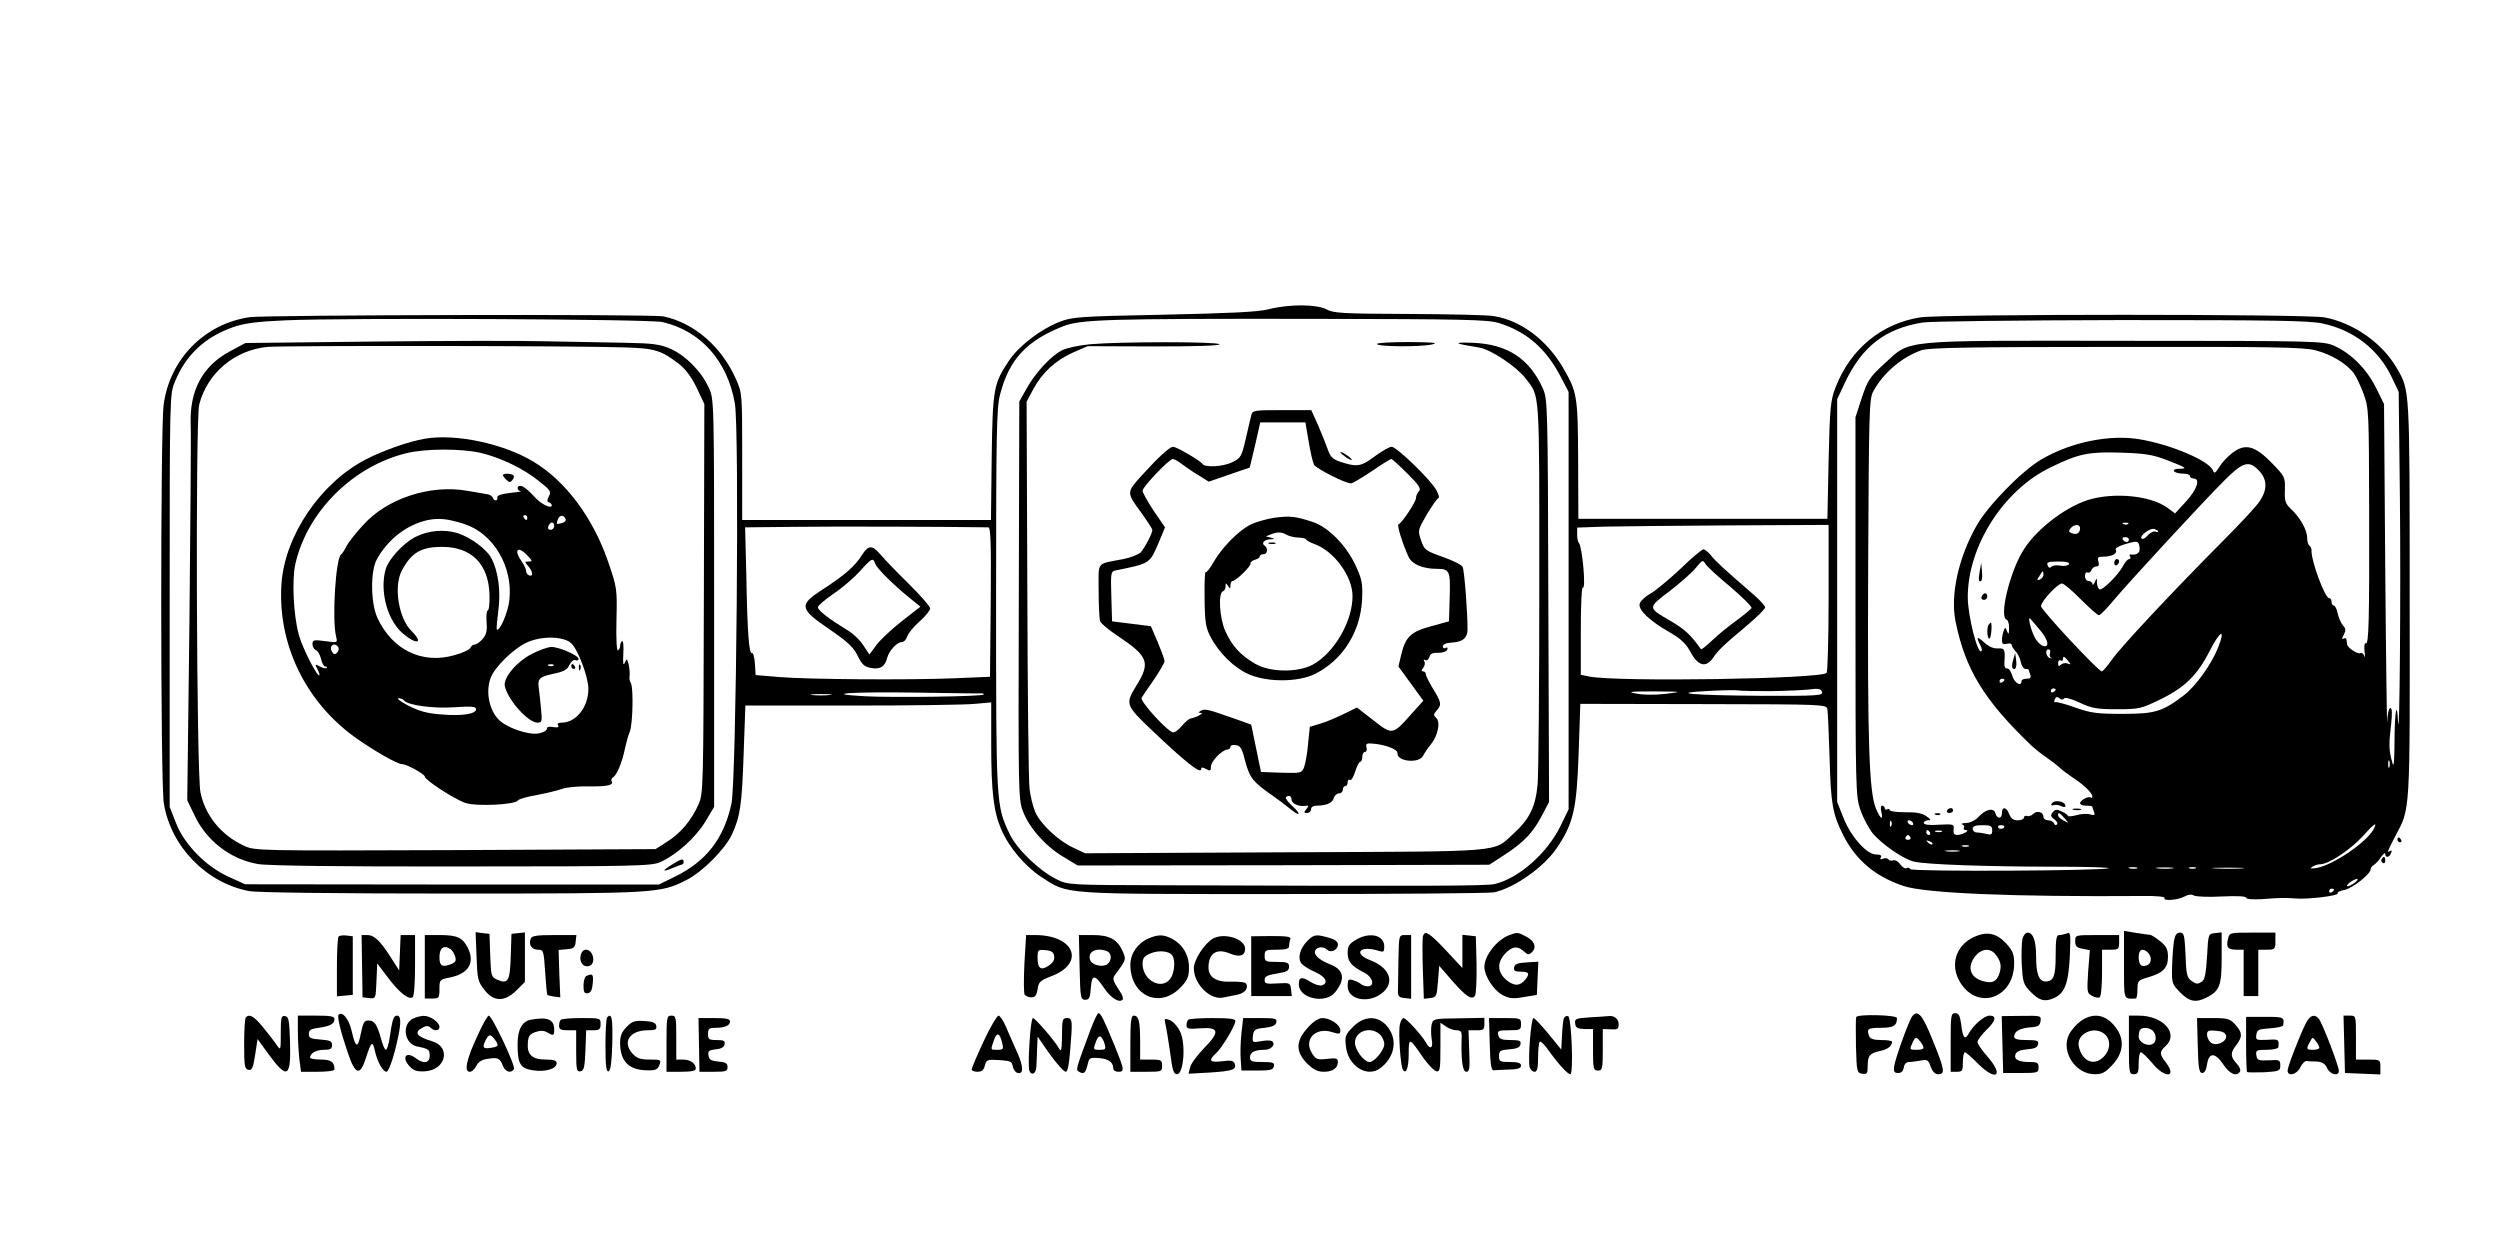 <?xml version="1.0" standalone="no"?>
<!DOCTYPE svg PUBLIC "-//W3C//DTD SVG 20010904//EN"
 "http://www.w3.org/TR/2001/REC-SVG-20010904/DTD/svg10.dtd">
<svg version="1.0" xmlns="http://www.w3.org/2000/svg"
 width="1024pt" height="510pt" viewBox="0 0 1024 510"
 preserveAspectRatio="xMidYMid meet">

<g transform="translate(0,510) scale(0.1,-0.1)"
fill="#000000" stroke="none">
<path d="M5195 3833 c-44 -11 -157 -16 -430 -22 -350 -7 -373 -9 -427 -30 -76
-30 -165 -98 -205 -158 -63 -94 -67 -113 -71 -395 l-3 -258 -510 0 -509 0 0
260 c0 255 0 260 -25 316 -59 134 -171 231 -297 258 -45 10 -1627 6 -1695 -3
-186 -27 -329 -173 -353 -361 -13 -105 -13 -1547 1 -1630 28 -177 174 -327
350 -360 31 -6 364 -10 828 -10 842 0 855 1 962 55 67 34 158 126 187 187 34
74 41 121 48 332 l7 196 436 0 c240 0 466 3 504 7 l67 6 0 -174 c0 -192 10
-274 41 -346 31 -73 98 -152 164 -195 112 -73 72 -70 994 -70 455 0 842 3 861
7 83 18 205 104 257 182 68 101 81 159 89 385 l7 205 504 -1 c495 -1 504 -1
508 -21 2 -11 6 -101 9 -200 5 -186 12 -229 56 -316 52 -103 131 -169 247
-208 88 -30 453 -45 981 -41 54 1 91 -3 88 -8 -8 -14 55 -9 82 6 14 8 28 10
38 4 9 -5 60 -7 115 -4 61 3 99 1 99 -5 0 -6 26 -8 63 -6 79 6 94 6 137 3 51
-5 181 11 175 21 -3 4 10 11 29 14 32 7 106 65 106 84 0 6 6 14 13 18 7 4 21
19 30 33 9 13 17 19 17 12 0 -17 17 -15 24 4 4 9 2 13 -5 8 -13 -8 -12 -5 22
61 62 116 60 84 59 971 0 876 1 854 -54 948 -59 102 -177 184 -295 206 -76 14
-1567 14 -1656 0 -158 -25 -285 -129 -346 -285 -21 -55 -24 -79 -29 -300 l-5
-240 -510 0 -510 0 -1 240 c-1 264 -4 279 -62 379 -67 114 -172 193 -282 211
-25 5 -182 8 -350 9 -270 1 -309 3 -337 19 -40 21 -152 22 -238 0z m-2482 -52
c157 -36 267 -159 297 -334 19 -104 6 -1547 -14 -1639 -31 -143 -103 -236
-232 -299 l-65 -32 -848 0 -847 1 -68 31 c-93 42 -182 133 -216 222 l-25 64 0
845 c0 845 0 845 22 898 45 109 123 182 238 222 45 16 98 23 215 28 249 11
1487 5 1543 -7z m3426 -4 c113 -35 193 -104 253 -219 l33 -63 0 -855 0 -855
-34 -70 c-55 -111 -171 -213 -269 -236 -34 -8 -277 -9 -1352 -5 -394 1 -395 1
-443 25 -71 35 -162 123 -192 186 -55 117 -55 115 -55 959 0 677 2 786 16 839
37 144 108 221 257 280 73 29 180 32 1017 31 632 -1 721 -3 769 -17z m3374 -2
c128 -27 231 -107 285 -223 l27 -57 5 -435 c4 -374 -1 -1041 -8 -911 -4 88
-14 30 -14 -86 -1 -94 -3 -111 -10 -83 -13 46 -14 71 -4 153 5 46 4 67 -3 67
-6 0 -12 -24 -13 -57 -1 -32 -5 248 -8 622 l-5 680 -33 67 c-38 76 -101 140
-170 171 -46 20 -58 21 -857 21 -938 1 -876 7 -988 -95 -58 -53 -67 -66 -91
-138 l-26 -80 0 -776 c0 -750 1 -777 20 -832 11 -32 33 -73 48 -93 37 -46 126
-108 171 -119 46 -12 304 -21 585 -21 121 0 217 -3 213 -6 -11 -11 -805 -15
-812 -4 -4 6 -11 8 -16 4 -6 -3 -17 4 -26 16 -8 12 -21 19 -29 16 -7 -3 -16
-1 -19 4 -3 5 -13 6 -22 3 -11 -4 -14 -3 -9 5 5 8 -2 12 -20 12 -38 0 -103 73
-134 152 l-25 63 0 825 0 825 32 68 c70 148 164 221 318 246 28 5 392 9 810
10 625 0 772 -2 828 -14z m-28 -110 c64 -17 127 -54 157 -95 10 -14 28 -52 40
-85 21 -58 21 -75 22 -470 1 -453 -1 -558 -14 -550 -5 3 -7 -12 -5 -32 3 -21
2 -30 -1 -20 -3 9 -10 15 -15 12 -10 -7 -53 21 -55 35 -1 6 -2 15 -3 21 0 5
-6 7 -12 3 -7 -4 -7 1 1 16 9 17 9 25 -3 38 -8 9 -18 32 -22 50 -3 17 -11 32
-16 32 -5 0 -9 7 -9 15 0 8 -4 15 -10 15 -17 0 -72 149 -72 192 1 10 -3 20 -9
23 -5 4 -9 18 -9 33 0 31 -29 83 -67 118 -22 21 -26 32 -24 78 1 52 0 54 -53
109 -70 72 -110 82 -162 42 -20 -15 -44 -41 -54 -58 -16 -26 -20 -28 -26 -14
-15 40 -174 107 -302 128 -123 20 -280 -12 -401 -83 -80 -47 -221 -191 -266
-273 -74 -131 -107 -284 -85 -391 40 -197 118 -324 313 -510 12 -11 38 -32 57
-45 19 -13 44 -32 55 -42 11 -11 36 -29 55 -42 46 -30 80 -63 80 -77 0 -6 -3
-8 -6 -5 -9 8 -44 -11 -44 -23 0 -6 11 -10 25 -10 14 0 25 -2 25 -4 0 -2 3
-12 7 -21 5 -14 2 -16 -15 -11 -12 4 -37 3 -57 -3 -19 -5 -35 -6 -35 -3 0 4
-11 12 -25 18 -20 10 -27 9 -37 -3 -10 -12 -9 -18 7 -29 10 -8 15 -17 10 -21
-4 -5 -10 -2 -12 5 -3 6 -13 12 -24 12 -10 0 -19 6 -19 14 0 20 -27 28 -42 12
-7 -7 -19 -11 -26 -8 -6 2 -12 -1 -12 -7 0 -6 -11 -11 -25 -11 -18 0 -28 7
-35 25 -11 30 -30 33 -30 5 0 -25 -20 -26 -27 -1 -6 24 -40 17 -69 -15 -13
-14 -33 -24 -50 -25 -16 0 -23 -3 -16 -6 6 -2 10 -9 6 -14 -3 -5 1 -9 8 -9 21
0 -14 -20 -35 -20 -13 0 -17 6 -15 23 3 21 0 22 -59 19 -41 -3 -63 0 -63 7 0
6 8 11 17 11 14 0 12 4 -7 17 -16 12 -43 17 -87 16 -35 0 -63 4 -63 9 0 5 -4
6 -10 3 -5 -3 -10 -1 -10 4 0 6 -5 11 -10 11 -6 0 -8 -11 -4 -25 9 -38 -4 -30
-22 13 -28 67 -35 266 -32 977 3 647 4 702 21 732 40 74 115 139 196 168 29
11 190 14 796 14 651 1 769 -1 820 -14z m-611 -449 c81 -31 89 -36 52 -36 -16
0 -25 -4 -21 -10 3 -5 19 -10 36 -10 16 0 29 -4 29 -10 0 -5 7 -10 15 -10 29
0 14 -45 -31 -94 l-45 -49 -31 23 c-68 50 -219 65 -326 32 -99 -32 -221 -128
-270 -215 -54 -94 -93 -265 -63 -275 6 -2 11 -18 10 -35 0 -25 -2 -28 -8 -13
-7 18 -8 18 -14 2 -4 -10 -7 -27 -7 -38 0 -15 5 -19 20 -15 11 3 20 1 20 -5 0
-5 7 -16 15 -25 9 -8 19 -28 22 -44 3 -16 12 -29 19 -29 8 0 14 -2 14 -4 0 -2
3 -11 6 -20 4 -12 0 -16 -15 -16 -12 0 -21 -4 -21 -10 0 -25 -30 -7 -38 23 -5
17 -15 31 -21 29 -8 -1 -12 8 -11 25 4 53 1 59 -27 57 -18 -1 -38 8 -55 24
-30 27 -35 24 -17 -10 6 -11 8 -22 5 -25 -15 -16 -55 141 -56 219 -1 210 146
441 340 534 115 56 155 64 285 60 99 -3 132 -8 189 -30z m379 -44 c34 -36 35
-77 2 -126 -13 -20 -84 -96 -157 -169 -192 -193 -412 -427 -449 -481 -18 -25
-36 -46 -40 -46 -14 0 -249 252 -249 267 0 20 68 93 86 93 7 0 42 -29 77 -65
36 -36 69 -65 74 -65 6 0 33 28 62 63 64 76 349 385 447 484 81 82 105 89 147
45z m-536 -218 c-3 -3 -12 -4 -19 -1 -8 3 -5 6 6 6 11 1 17 -2 13 -5z m-4669
-14 c10 0 12 -65 10 -306 l-3 -306 -140 -6 c-190 -8 -609 -5 -725 5 l-95 8 -3
48 c-2 26 -7 45 -12 42 -12 -7 -19 86 -23 317 l-5 198 197 2 c147 2 610 1 799
-2z m3442 -287 c0 -164 -4 -303 -8 -309 -17 -25 -859 -38 -973 -15 l-34 7 0
181 c0 100 3 179 8 176 14 -9 -2 169 -16 183 -4 4 -7 20 -7 35 l0 28 113 4
c61 1 293 4 515 5 l402 2 0 -297z m1030 283 c0 -19 -14 -28 -34 -20 -13 5 -14
9 -5 20 15 18 39 18 39 0z m320 -13 c0 -3 -6 -3 -12 0 -7 2 -21 -5 -31 -16 -9
-11 -20 -17 -25 -13 -11 11 37 46 53 39 8 -3 15 -7 15 -10z m-120 -33 c0 -5
-4 -10 -9 -10 -6 0 -13 5 -16 10 -3 6 1 10 9 10 9 0 16 -4 16 -10z m43 -47
c-5 -12 -18 -17 -36 -14 -5 1 -6 -3 -2 -9 3 -5 2 -10 -4 -10 -6 0 -17 -13 -25
-28 -20 -38 -86 -103 -97 -96 -5 3 -9 15 -10 27 0 21 -1 21 -9 2 -5 -11 -9
-14 -9 -7 -1 6 -8 12 -16 12 -8 0 -15 9 -15 21 0 11 5 17 10 14 6 -3 13 1 16
9 3 9 13 16 21 16 10 0 12 6 8 20 -5 17 -2 20 22 20 34 0 58 14 49 28 -4 6 13
16 41 24 42 12 49 12 54 -1 3 -9 4 -22 2 -28z m-289 -54 c-3 -6 -19 -9 -34 -6
-15 3 -32 1 -37 -4 -7 -7 -12 -5 -16 5 -5 13 2 16 44 16 34 0 48 -4 43 -11z
m-104 -43 c0 -8 -7 -16 -15 -20 -12 -4 -13 -2 -2 14 14 24 17 25 17 6z m-19
-221 c15 -16 30 -40 33 -51 10 -32 -24 -26 -45 7 -18 27 -37 101 -22 84 4 -5
20 -23 34 -40z m734 -78 c-25 -65 -92 -159 -140 -195 -88 -67 -118 -76 -250
-76 -104 0 -130 3 -195 26 -41 15 -78 24 -82 22 -4 -3 -5 2 -2 11 5 11 10 13
19 5 9 -7 15 -7 19 -1 4 6 30 -1 64 -17 49 -23 70 -27 152 -27 89 0 100 2 172
37 105 50 158 101 210 204 43 84 65 91 33 11z m-688 -21 c-3 -8 -2 -17 4 -20
5 -2 4 -3 -3 -2 -17 3 -23 36 -8 36 7 0 10 -6 7 -14z m74 -33 c12 -15 12 -16
-2 -11 -9 4 -22 1 -28 -5 -8 -8 -11 -6 -11 7 0 9 5 14 10 11 6 -3 10 -1 10 4
0 15 5 14 21 -6z m-261 -77 c0 -3 -4 -8 -10 -11 -5 -3 -10 -1 -10 4 0 6 5 11
10 11 6 0 10 -2 10 -4z m-960 -47 c63 1 136 4 161 7 37 5 47 3 52 -10 6 -15
-16 -17 -251 -16 -281 2 -385 11 -212 20 58 3 112 4 120 2 8 -2 67 -3 130 -3z
m1170 7 c0 -3 -4 -8 -10 -11 -5 -3 -10 -1 -10 4 0 6 5 11 10 11 6 0 10 -2 10
-4z m-4401 -16 c8 0 12 -2 10 -5 -8 -8 -369 -13 -484 -7 -184 10 -63 19 210
15 138 -2 256 -4 264 -3z m2804 -2 c-43 -5 -91 -5 -120 1 -40 7 -29 9 72 9
118 -1 119 -1 48 -10z m-3426 -5 c-20 -2 -52 -2 -70 0 -17 2 0 4 38 4 39 0 53
-2 32 -4z m6390 -295 c-3 -7 -5 -2 -5 12 0 14 2 19 5 13 2 -7 2 -19 0 -25z
m-1331 -209 c19 -22 19 -22 -3 -10 -13 6 -23 16 -23 21 0 15 5 12 26 -11z
m-709 -31 c-3 -8 -6 -5 -6 6 -1 11 2 17 5 13 3 -3 4 -12 1 -19z m88 12 c3 -5
2 -10 -4 -10 -5 0 -13 5 -16 10 -3 6 -2 10 4 10 5 0 13 -4 16 -10z m1887 -27
c-29 -53 -163 -145 -232 -158 -26 -4 -31 -3 -20 4 8 6 23 11 34 11 34 0 124
60 173 114 48 54 63 63 45 29z m-1562 -4 c0 -17 -4 -20 -22 -15 -13 3 -31 6
-40 6 -10 0 -18 7 -18 15 0 11 11 15 40 15 34 0 40 -3 40 -21z m50 17 c0 -11
-19 -15 -25 -6 -3 5 1 10 9 10 9 0 16 -2 16 -4z m-305 -26 c3 -5 1 -10 -4 -10
-6 0 -11 5 -11 10 0 6 2 10 4 10 3 0 8 -4 11 -10z m48 3 c-7 -2 -19 -2 -25 0
-7 3 -2 5 12 5 14 0 19 -2 13 -5z m-128 -23 c3 -5 -1 -10 -10 -10 -9 0 -13 5
-10 10 3 6 8 10 10 10 2 0 7 -4 10 -10z m90 -28 c-3 -3 -11 0 -18 7 -9 10 -8
11 6 5 10 -3 15 -9 12 -12z m148 -9 c-7 -2 -19 -2 -25 0 -7 3 -2 5 12 5 14 0
19 -2 13 -5z m-40 -20 c-13 -2 -35 -2 -50 0 -16 2 -5 4 22 4 28 0 40 -2 28 -4z
m730 -70 c-7 -2 -21 -2 -30 0 -10 3 -4 5 12 5 17 0 24 -2 18 -5z m145 0 c-15
-2 -42 -2 -60 0 -18 2 -6 4 27 4 33 0 48 -2 33 -4z m95 0 c-7 -2 -19 -2 -25 0
-7 3 -2 5 12 5 14 0 19 -2 13 -5z m190 0 c-29 -2 -78 -2 -110 0 -32 2 -8 3 52
3 61 0 87 -1 58 -3z m463 -58 c-11 -8 -25 -15 -30 -15 -6 0 -2 7 8 15 11 8 25
15 30 15 6 0 2 -7 -8 -15z m-86 -29 c0 -3 -4 -8 -10 -11 -5 -3 -10 -1 -10 4 0
6 5 11 10 11 6 0 10 -2 10 -4z"/>
<path d="M1530 3701 l-525 -6 -65 -35 c-111 -60 -164 -160 -159 -299 2 -36 -1
-397 -5 -802 l-9 -737 26 -54 c49 -109 148 -187 263 -207 38 -7 332 -11 834
-10 722 0 778 2 815 18 66 30 143 99 183 164 l37 62 0 835 c0 835 0 835 -22
882 -30 67 -95 132 -156 159 -44 19 -72 23 -187 25 -74 1 -218 4 -320 6 -102
3 -421 2 -710 -1z m1030 -24 c124 -4 149 -12 224 -70 25 -20 50 -54 70 -96
l31 -66 -2 -797 c-2 -779 -2 -798 -22 -843 -29 -65 -73 -118 -129 -153 l-47
-30 -820 -4 c-816 -3 -820 -3 -866 18 -93 43 -159 124 -178 219 -16 78 -21
1527 -5 1588 33 129 145 223 279 236 62 6 1261 5 1465 -2z"/>
<path d="M1740 3303 c-66 -11 -172 -49 -242 -85 -185 -96 -331 -311 -345 -508
-17 -245 96 -482 301 -630 74 -53 173 -110 193 -110 19 0 93 -41 93 -51 0 -14
125 -95 167 -108 46 -15 203 -7 214 10 3 6 39 16 80 23 41 8 87 19 102 25 16
6 64 11 107 10 78 -1 105 5 95 21 -3 5 0 12 7 17 15 9 37 62 48 118 5 22 13
53 20 69 12 33 15 179 4 198 -5 7 -7 21 -5 32 1 10 -1 30 -4 45 -7 24 -8 25
-16 6 -6 -14 -8 -2 -6 37 2 31 0 55 -5 52 -4 -3 -8 -11 -8 -19 0 -8 -4 -16 -9
-19 -5 -4 -8 48 -6 125 3 128 2 132 -34 238 -62 180 -174 331 -306 410 -122
74 -320 116 -445 94z m229 -58 c83 -20 175 -64 239 -116 46 -36 51 -43 40 -62
-8 -16 -8 -22 1 -25 6 -2 11 -7 11 -12 0 -15 -38 2 -64 28 -34 37 -53 52 -66
52 -14 0 -13 -20 3 -22 6 -1 -13 -4 -43 -7 -36 -4 -54 -10 -53 -18 4 -16 -14
-17 -19 -1 -2 6 -13 13 -24 14 -10 2 -47 8 -82 14 -151 26 -327 -32 -424 -140
-30 -32 -61 -72 -69 -87 -7 -15 -17 -31 -22 -34 -22 -16 -38 -268 -20 -338 6
-24 5 -24 -46 -17 -46 6 -51 5 -51 -13 0 -10 6 -21 14 -24 8 -3 17 -19 21 -36
4 -17 11 -31 17 -31 6 0 9 -3 6 -6 -4 -3 -16 0 -28 6 -20 11 -21 10 -10 -10 6
-12 10 -23 8 -26 -8 -8 -70 113 -84 166 -22 79 -29 226 -14 291 49 214 236
400 456 453 78 19 224 19 303 1z m191 -265 c0 -5 -2 -10 -4 -10 -3 0 -8 5 -11
10 -3 6 -1 10 4 10 6 0 11 -4 11 -10z m157 -7 c2 -6 -5 -13 -17 -16 -22 -6
-23 -5 -14 18 7 17 25 16 31 -2z m-416 -19 c121 -39 202 -177 185 -315 -6 -49
-40 -128 -51 -117 -2 2 1 36 6 76 11 77 0 161 -27 213 -19 39 -87 89 -142 106
-55 16 -119 10 -172 -17 -49 -26 -108 -90 -120 -131 -25 -85 4 -200 62 -256
59 -55 99 -53 44 2 -53 52 -74 181 -41 246 39 75 79 99 166 99 121 0 191 -71
194 -197 1 -35 -2 -63 -7 -63 -4 0 -7 -21 -5 -47 3 -37 -1 -53 -16 -70 -11
-13 -26 -23 -33 -23 -6 0 -14 -6 -17 -13 -3 -8 -33 -22 -67 -31 -132 -37 -253
22 -314 153 -28 61 -29 190 -3 239 46 84 125 144 210 162 47 9 81 5 148 -16z
m369 -9 c0 -8 -7 -15 -15 -15 -9 0 -12 6 -9 15 4 8 10 15 15 15 5 0 9 -7 9
-15z m-110 -120 c21 -22 22 -25 5 -25 -17 0 -17 -1 -2 -18 20 -22 22 -45 5
-39 -7 2 -13 10 -13 18 0 8 -8 25 -18 39 -34 48 -17 67 23 25z m179 -359 c28
-25 71 -139 71 -187 0 -75 -50 -139 -110 -139 -13 0 -19 -4 -14 -11 5 -8 -1
-10 -20 -7 -17 3 -26 1 -26 -7 0 -7 -15 -16 -34 -19 -41 -8 -133 24 -164 57
-40 42 -53 116 -32 171 16 43 92 118 145 143 60 29 151 28 184 -1z m-953 -17
c3 -6 1 -16 -5 -22 -9 -9 -14 -8 -21 3 -9 15 -4 30 10 30 5 0 12 -5 16 -11z
m268 -217 c12 -20 118 -35 206 -29 73 5 90 3 90 -8 0 -20 -60 -29 -147 -21
-54 4 -89 14 -131 36 -31 16 -49 30 -40 30 9 0 19 -4 22 -8z"/>
<path d="M2060 3154 c0 -3 6 -12 14 -19 12 -12 16 -12 25 -1 6 7 8 16 4 19 -8
8 -43 9 -43 1z"/>
<path d="M2179 2422 c-64 -33 -120 -100 -111 -134 15 -59 96 -148 134 -148 18
0 19 5 14 58 -3 31 -7 68 -9 82 -6 40 2 48 59 60 43 9 58 17 66 36 7 14 17 23
25 20 7 -3 13 -1 13 5 0 14 -79 49 -111 49 -15 0 -51 -13 -80 -28z m88 -48
c-3 -3 -12 -4 -19 -1 -8 3 -5 6 6 6 11 1 17 -2 13 -5z"/>
<path d="M2340 2370 c0 -5 5 -10 11 -10 5 0 7 5 4 10 -3 6 -8 10 -11 10 -2 0
-4 -4 -4 -10z"/>
<path d="M2371 2364 c0 -11 3 -14 6 -6 3 7 2 16 -1 19 -3 4 -6 -2 -5 -13z"/>
<path d="M2753 1559 c-43 -27 -42 -33 3 -14 20 8 38 15 40 15 2 0 4 5 4 10 0
15 -11 12 -47 -11z"/>
<path d="M4465 3690 c-44 -4 -96 -15 -115 -25 -46 -23 -110 -93 -146 -158
l-29 -52 -2 -813 c-2 -784 -2 -815 17 -865 25 -67 92 -143 166 -187 l58 -35
843 1 843 2 63 41 c79 51 117 92 153 161 l29 55 -3 824 c-2 799 -3 825 -22
869 -55 123 -145 182 -287 188 -87 3 -79 -3 28 -20 46 -8 151 -78 187 -125 60
-78 57 -31 57 -841 0 -410 -3 -780 -7 -823 -8 -90 -33 -142 -97 -200 -89 -80
-17 -74 -936 -78 l-820 -4 -47 22 c-62 28 -137 98 -158 148 -9 22 -20 65 -23
95 -4 30 -8 399 -9 820 l-3 765 27 50 c36 68 91 119 163 151 l60 26 273 -1
c172 0 270 3 267 9 -7 11 -405 11 -530 0z"/>
<path d="M5640 3691 c0 -11 173 -13 225 -2 30 7 7 9 -92 10 -73 0 -133 -3
-133 -8z"/>
<path d="M5125 3398 c-3 -13 -14 -57 -23 -98 -16 -69 -20 -76 -52 -92 -38 -20
-115 -24 -125 -8 -8 13 -106 70 -120 70 -14 0 -62 -44 -128 -117 -64 -71 -64
-70 0 -156 23 -33 43 -63 43 -68 0 -14 -30 -71 -47 -91 -9 -9 -41 -22 -72 -28
-113 -22 -101 -6 -101 -129 0 -60 3 -117 6 -126 4 -9 34 -34 68 -57 131 -87
140 -111 79 -209 -44 -73 -43 -77 66 -181 138 -131 201 -181 201 -158 0 8 6 8
20 0 17 -9 20 -8 20 10 0 22 46 69 68 70 6 0 12 5 12 11 0 6 10 9 22 7 19 -2
26 -15 39 -68 18 -67 32 -84 113 -140 20 -14 51 -37 69 -52 42 -35 50 -26 10
11 -18 16 -29 32 -26 35 11 11 23 6 23 -8 0 -17 27 -30 55 -27 16 3 17 1 6
-13 -11 -14 -11 -16 3 -16 9 0 16 7 16 15 0 9 9 15 23 15 40 0 65 11 70 31 3
10 12 19 21 19 9 0 16 7 16 15 0 8 5 15 10 15 6 0 10 7 10 16 0 8 4 13 10 9 5
-3 14 13 21 35 7 22 16 40 21 40 4 0 8 9 8 20 0 11 5 20 11 20 6 0 9 8 6 19
-4 16 1 18 37 14 48 -6 92 -24 90 -38 -4 -34 88 -44 105 -11 6 12 20 33 32 47
29 36 40 91 22 108 -12 11 -12 15 1 30 22 24 20 34 -14 89 -16 27 -30 54 -30
61 0 6 -5 11 -11 11 -8 0 -8 4 1 15 6 8 8 20 4 26 -4 7 -3 9 4 5 6 -3 13 2 17
13 4 14 14 18 37 17 18 0 33 5 36 13 3 8 0 11 -7 7 -6 -4 -11 -1 -11 6 0 9 14
15 38 16 44 3 62 18 63 52 1 64 -13 245 -20 258 -5 9 -42 27 -82 41 -70 25
-75 28 -88 67 -14 41 -14 42 24 108 22 36 43 66 47 66 5 0 1 14 -8 31 -21 41
-163 179 -184 179 -9 0 -40 -18 -70 -40 -56 -42 -72 -44 -142 -21 -29 10 -39
20 -49 49 -7 20 -25 65 -40 100 l-28 62 -120 0 c-117 0 -121 -1 -126 -22z
m235 -105 c7 -43 17 -86 22 -96 8 -16 128 -77 152 -77 6 0 44 23 85 50 40 28
76 50 80 50 3 0 33 -27 66 -60 47 -47 57 -62 47 -72 -7 -7 -12 -19 -12 -28 0
-15 -57 -102 -72 -108 -7 -3 18 -83 42 -134 14 -29 58 -48 115 -48 53 0 56 -8
53 -116 l-3 -99 -73 -20 c-84 -23 -105 -43 -123 -118 l-11 -47 51 -70 51 -70
-52 -58 c-74 -83 -75 -83 -153 -22 l-67 52 -57 -28 c-31 -15 -74 -33 -96 -39
l-40 -12 -7 -69 c-3 -38 -11 -81 -16 -95 -10 -26 -12 -26 -94 -24 l-83 3 -20
97 -20 97 -70 25 c-108 38 -121 41 -136 32 -12 -7 -11 -9 1 -9 13 -1 -21 -19
-44 -23 -6 -1 -21 -14 -34 -29 -13 -16 -29 -28 -36 -28 -21 0 -138 128 -130
142 4 7 27 41 51 75 23 34 43 68 43 75 0 7 -13 42 -28 78 l-28 65 -79 10 -80
10 -3 102 c-3 100 -2 103 20 107 142 29 137 26 178 123 l22 53 -46 67 c-25 38
-46 75 -46 83 0 16 109 130 124 130 5 0 23 -10 40 -23 17 -13 48 -34 69 -46
l38 -24 84 29 84 29 22 92 21 93 92 0 93 0 13 -77z"/>
<path d="M5218 2979 c-31 -5 -74 -17 -96 -28 -50 -25 -117 -94 -151 -153 -15
-27 -30 -45 -33 -42 -3 3 -5 -46 -4 -108 1 -97 5 -119 24 -156 35 -67 97 -127
155 -153 76 -34 202 -34 272 0 114 56 187 172 194 303 3 70 0 84 -27 143 -40
84 -112 157 -178 178 -68 22 -90 25 -156 16z m53 -70 c11 -6 33 -11 50 -11 16
-1 29 -4 29 -8 0 -3 15 -11 33 -18 81 -29 157 -132 157 -214 0 -104 -76 -234
-164 -281 -63 -33 -176 -31 -236 5 -60 35 -94 73 -121 133 -24 53 -30 156 -10
163 6 2 11 11 11 20 0 15 2 15 10 2 8 -13 10 -12 10 3 0 9 4 17 8 17 14 0 77
61 74 72 -1 5 7 12 18 15 11 3 20 9 20 14 0 5 7 9 15 9 17 0 20 25 5 35 -15
10 -2 25 23 26 20 1 21 2 2 7 l-20 5 20 8 c28 11 43 11 66 -2z"/>
<path d="M5198 2873 c6 -2 18 -2 25 0 6 3 1 5 -13 5 -14 0 -19 -2 -12 -5z"/>
<path d="M5490 3247 c0 -3 12 -12 26 -22 15 -9 23 -12 20 -6 -7 11 -46 35 -46
28z"/>
<path d="M8404 1809 c-4 -7 -1 -10 7 -7 8 3 22 1 32 -4 10 -5 17 -5 17 1 0 19
-45 27 -56 10z"/>
<path d="M7975 1780 c-3 -5 1 -10 9 -10 9 0 16 5 16 10 0 6 -4 10 -9 10 -6 0
-13 -4 -16 -10z"/>
<path d="M8493 1783 c9 -2 23 -2 30 0 6 3 -1 5 -18 5 -16 0 -22 -2 -12 -5z"/>
<path d="M7928 1763 c7 -3 16 -2 19 1 4 3 -2 6 -13 5 -11 0 -14 -3 -6 -6z"/>
<path d="M8109 2760 c-7 -35 -4 -48 7 -38 3 4 4 21 2 40 l-3 33 -6 -35z"/>
<path d="M8117 2657 c-3 -8 1 -14 9 -14 8 0 14 6 14 14 0 7 -4 13 -9 13 -5 0
-11 -6 -14 -13z"/>
<path d="M8147 2543 c-11 -10 -8 -65 3 -58 6 4 11 65 4 65 0 0 -4 -3 -7 -7z"/>
<path d="M8246 2397 c-5 -15 -6 -31 -2 -34 11 -11 18 5 14 34 l-4 28 -8 -28z"/>
<path d="M3530 2826 c-27 -44 -70 -82 -160 -140 -99 -64 -97 -79 28 -164 74
-51 98 -73 115 -108 17 -35 27 -45 54 -50 38 -7 58 5 67 42 8 29 40 64 60 64
8 0 18 10 22 23 3 12 26 40 50 61 24 21 44 46 44 54 0 8 -40 53 -88 101 -48
47 -100 101 -115 119 -35 41 -50 40 -77 -2z m55 -35 c6 -19 79 -91 148 -146
l37 -30 -77 -60 c-42 -33 -89 -77 -104 -98 l-28 -38 -25 38 c-14 22 -44 50
-67 63 -75 46 -119 80 -119 93 0 6 29 31 64 55 35 23 83 65 107 91 50 56 55
58 64 32z"/>
<path d="M6883 2770 c-46 -43 -100 -88 -122 -101 -22 -12 -42 -31 -45 -42 -6
-25 39 -69 123 -117 46 -27 67 -46 86 -82 31 -57 63 -64 92 -22 21 31 44 53
141 134 39 33 72 66 72 72 0 6 -19 27 -41 47 -131 113 -162 142 -180 165 -11
14 -26 26 -32 26 -7 -1 -49 -36 -94 -80z m205 -74 c50 -43 90 -82 86 -87 -3
-5 -31 -28 -62 -51 -31 -22 -76 -59 -99 -81 -24 -23 -44 -39 -46 -36 -41 58
-65 80 -120 113 -100 58 -100 55 -8 125 44 34 93 77 108 96 25 31 28 33 38 16
5 -10 52 -53 103 -95z"/>
<path d="M8660 2794 c0 -8 5 -12 10 -9 6 3 10 10 10 16 0 5 -4 9 -10 9 -5 0
-10 -7 -10 -16z"/>
<path d="M9820 1660 c0 -5 5 -10 11 -10 5 0 7 5 4 10 -3 6 -8 10 -11 10 -2 0
-4 -4 -4 -10z"/>
<path d="M9755 1581 c-3 -5 -1 -12 5 -16 5 -3 10 1 10 9 0 18 -6 21 -15 7z"/>
<path d="M8700 1148 c0 -149 -3 -139 48 -138 4 0 7 17 7 37 0 35 2 38 44 50
61 18 81 38 81 84 0 29 -6 43 -31 63 -17 14 -36 26 -42 27 -7 0 -33 4 -59 8
l-48 8 0 -139z m98 50 c17 -17 15 -45 -4 -52 -23 -9 -34 2 -34 35 0 30 17 38
38 17z"/>
<path d="M1952 1182 c3 -90 5 -102 31 -135 38 -51 84 -52 133 -3 l34 34 0 102
0 101 -27 -3 -28 -3 -3 -93 c-3 -101 -11 -115 -57 -94 -23 10 -24 17 -27 99
l-3 88 -28 3 -29 4 4 -100z"/>
<path d="M5828 1263 c-2 -10 -2 -71 0 -136 l4 -118 26 3 c26 3 27 7 32 68 l5
64 53 -61 c58 -66 81 -81 94 -61 4 7 7 65 6 128 l-3 115 -27 3 -28 3 0 -68 0
-68 -68 73 c-70 74 -87 84 -94 55z"/>
<path d="M6180 1269 c-50 -20 -100 -84 -100 -129 0 -37 37 -95 73 -115 29 -15
43 -17 88 -9 l54 9 3 68 3 68 -48 -3 c-36 -2 -49 -7 -51 -20 -3 -14 3 -18 27
-18 34 0 38 -8 19 -32 -23 -28 -46 -28 -78 -2 -37 32 -39 71 -5 108 28 30 51
33 77 9 17 -15 20 -15 34 -2 19 20 9 46 -27 64 -32 17 -35 17 -69 4z"/>
<path d="M8085 1262 c-75 -35 -99 -116 -56 -186 72 -117 221 -64 221 78 0 38
-6 52 -32 81 -41 44 -80 51 -133 27z m87 -69 c23 -28 28 -50 17 -82 -12 -34
-31 -41 -72 -28 -49 16 -60 58 -26 101 24 30 59 34 81 9z"/>
<path d="M8284 1255 c-3 -14 -5 -61 -3 -104 4 -72 7 -83 33 -110 37 -39 60
-46 97 -30 45 18 62 60 67 173 4 91 3 99 -12 93 -10 -4 -24 -7 -32 -7 -11 0
-14 -18 -14 -83 0 -85 -8 -107 -42 -107 -26 0 -38 31 -38 100 0 66 -12 100
-35 100 -8 0 -17 -11 -21 -25z"/>
<path d="M8905 1248 c-3 -18 -7 -65 -8 -105 -2 -69 -1 -73 32 -107 38 -39 65
-45 111 -21 52 27 60 49 60 163 l0 103 -27 -3 c-28 -3 -28 -3 -33 -96 -4 -67
-9 -95 -20 -102 -20 -13 -23 -12 -46 4 -16 12 -20 29 -22 105 -4 81 -6 91 -23
91 -13 0 -20 -10 -24 -32z"/>
<path d="M9126 1255 c-9 -35 -1 -45 35 -45 l29 0 0 -95 0 -95 30 0 30 0 0 95
0 95 35 0 c33 0 35 2 35 35 l0 35 -94 0 c-92 0 -94 0 -100 -25z"/>
<path d="M1387 1264 c-4 -4 -7 -61 -7 -126 l0 -119 33 3 32 3 0 120 0 120 -25
3 c-14 2 -29 0 -33 -4z"/>
<path d="M1483 1143 l2 -128 27 -3 c27 -3 27 -3 30 69 l3 73 43 -57 c46 -61
85 -93 102 -82 6 4 10 55 10 131 l0 124 -30 0 -29 0 -3 -72 -3 -73 -32 50
c-45 71 -70 95 -98 95 l-24 0 2 -127z"/>
<path d="M1740 1140 l0 -130 30 0 c28 0 30 2 30 39 0 37 2 39 37 46 82 15 111
61 78 125 -21 40 -43 50 -114 50 l-61 0 0 -130z m106 72 c6 -4 14 -17 18 -29
6 -19 2 -25 -19 -33 -34 -13 -45 -6 -45 29 0 39 18 52 46 33z"/>
<path d="M2174 1255 c-10 -24 4 -45 29 -45 23 0 24 -3 30 -91 3 -50 7 -92 9
-94 2 -2 14 -5 28 -7 l25 -3 -4 97 -3 97 33 3 c29 2 35 7 37 31 l3 27 -91 0
c-71 0 -92 -3 -96 -15z"/>
<path d="M4196 1154 c-3 -63 -3 -121 1 -128 5 -6 17 -12 28 -11 15 0 21 8 25
33 4 30 11 36 55 53 142 53 97 169 -65 169 l-37 0 -7 -116z m122 29 c2 -14 -5
-27 -22 -38 -32 -22 -46 -12 -46 31 0 34 1 35 33 32 24 -2 33 -8 35 -25z"/>
<path d="M4422 1138 c3 -125 4 -133 23 -133 17 0 20 8 23 48 4 58 16 57 55 -1
26 -39 61 -61 75 -47 3 3 1 14 -4 23 -6 9 -17 27 -25 40 -9 15 -11 26 -4 36
48 65 48 65 35 96 -21 51 -55 70 -122 70 l-59 0 3 -132z m112 66 c20 -8 21
-38 2 -53 -17 -14 -62 -5 -70 15 -14 35 23 55 68 38z"/>
<path d="M4704 1256 c-45 -20 -74 -62 -74 -108 0 -128 122 -182 207 -91 27 28
33 42 33 80 0 52 -26 95 -70 118 -35 18 -56 18 -96 1z m98 -70 c13 -19 9 -71
-8 -94 -35 -50 -114 -8 -114 60 0 23 6 32 33 43 33 14 77 10 89 -9z"/>
<path d="M4969 1256 c-36 -21 -79 -87 -79 -122 0 -64 66 -131 120 -120 16 3
43 9 59 12 30 6 46 27 35 45 -3 6 -30 9 -60 8 -61 -3 -94 18 -94 58 0 58 33
80 86 58 41 -17 64 -11 64 19 0 40 -84 67 -131 42z"/>
<path d="M5125 1143 l0 -123 83 0 83 0 -3 28 c-3 26 -5 27 -55 24 -44 -3 -53
-1 -53 12 0 18 7 21 63 31 28 4 37 11 37 25 0 17 -7 20 -50 20 -47 0 -50 2
-50 25 0 23 3 25 50 25 36 0 50 4 50 14 0 8 2 21 5 28 5 11 -10 14 -77 14
l-83 -1 0 -122z"/>
<path d="M5355 1246 c-31 -31 -41 -71 -24 -93 8 -9 33 -25 57 -35 42 -19 55
-44 27 -54 -8 -3 -30 3 -48 15 -36 22 -47 19 -47 -11 0 -58 110 -82 149 -32
43 54 36 92 -21 114 -45 18 -68 39 -61 56 6 16 34 19 49 4 15 -15 44 -1 44 21
0 12 -11 21 -37 28 -53 15 -61 14 -88 -13z"/>
<path d="M5553 1250 c-27 -16 -33 -26 -33 -53 0 -36 15 -54 68 -81 35 -18 45
-56 14 -56 -10 0 -22 4 -27 9 -6 5 -20 12 -32 16 -20 6 -23 3 -23 -24 0 -55
81 -73 138 -31 57 42 37 105 -43 136 -75 28 -46 64 33 39 19 -6 22 -4 22 18 0
48 -61 61 -117 27z"/>
<path d="M5728 1170 c-1 -55 -2 -112 -2 -127 -1 -23 4 -29 27 -31 l27 -3 0
130 0 131 -25 0 c-25 0 -25 0 -27 -100z"/>
<path d="M8500 1245 c0 -20 6 -27 30 -31 l30 -6 -7 -88 c-5 -83 -5 -88 16 -99
12 -7 26 -9 31 -6 6 3 10 49 10 101 l0 94 35 0 c32 0 35 2 35 30 l0 30 -90 0
c-90 0 -90 0 -90 -25z"/>
<path d="M2378 1185 c-6 -28 14 -50 37 -41 27 10 15 66 -15 66 -11 0 -19 -10
-22 -25z"/>
<path d="M2403 1103 c-7 -2 -13 -20 -13 -40 0 -27 4 -34 18 -31 12 2 18 14 20
41 3 36 0 41 -25 30z"/>
<path d="M1387 944 c-7 -7 8 -70 38 -157 30 -90 50 -96 74 -20 21 66 27 72 36
31 10 -46 33 -88 48 -88 7 0 22 37 35 88 26 102 28 142 8 142 -14 0 -19 -14
-31 -97 -4 -24 -10 -43 -15 -43 -4 0 -13 21 -20 48 -16 56 -26 72 -51 72 -18
0 -22 -8 -34 -67 -10 -48 -20 -41 -34 22 -11 50 -38 84 -54 69z"/>
<path d="M4467 883 c-63 -170 -61 -164 -47 -173 19 -12 27 -5 35 30 6 27 9 29
47 26 39 -3 58 -17 58 -43 0 -7 9 -13 20 -13 27 0 26 7 -15 108 -44 107 -56
132 -66 132 -4 0 -18 -30 -32 -67z m58 -60 c5 -20 3 -23 -19 -23 -30 0 -29 0
-16 36 11 29 23 24 35 -13z"/>
<path d="M7603 934 c-2 -5 -2 -59 -1 -120 3 -104 4 -109 26 -112 19 -3 22 1
22 30 0 44 8 54 50 63 33 7 49 20 50 38 0 4 -20 7 -44 7 -31 0 -46 5 -50 16
-11 30 -6 34 48 34 52 0 66 9 66 40 0 13 -162 17 -167 4z"/>
<path d="M7833 938 c-14 -17 -71 -176 -75 -208 -2 -19 1 -25 17 -25 13 0 21 8
23 23 2 13 10 22 21 22 10 0 32 3 48 6 27 5 32 3 41 -25 8 -21 18 -31 31 -31
30 0 26 19 -23 140 -41 103 -61 126 -83 98z m33 -105 c20 -27 17 -33 -16 -33
-28 0 -29 1 -18 25 13 30 17 30 34 8z"/>
<path d="M7990 830 l0 -120 25 0 c23 0 25 4 25 40 0 22 4 40 8 40 4 0 28 -20
52 -45 76 -77 111 -53 40 28 -22 25 -40 51 -40 59 0 8 16 29 35 48 40 38 45
60 14 60 -21 0 -67 -39 -86 -75 -15 -27 -24 -15 -30 40 -5 35 -10 45 -24 45
-18 0 -19 -9 -19 -120z"/>
<path d="M1007 933 c-4 -3 -7 -53 -7 -109 0 -90 2 -103 18 -106 14 -3 19 8 27
61 l10 65 45 -62 c77 -105 92 -96 88 49 -3 90 -5 104 -20 107 -16 3 -18 -5
-18 -69 0 -72 0 -73 -17 -49 -9 14 -34 46 -56 73 -37 45 -55 55 -70 40z"/>
<path d="M1220 878 c0 -35 3 -87 6 -115 l7 -53 68 0 c38 0 69 4 69 9 0 31 -14
41 -56 41 -24 0 -44 4 -44 8 0 18 26 32 57 32 26 0 33 4 33 19 0 17 -8 20 -47
23 -40 3 -48 6 -48 23 0 16 8 21 40 25 48 7 65 16 65 36 0 11 -16 14 -75 14
l-75 0 0 -62z"/>
<path d="M1692 928 c-47 -23 -37 -102 15 -114 50 -10 53 -13 53 -39 0 -29 -25
-34 -56 -10 -42 32 -62 3 -23 -36 15 -15 30 -19 61 -17 85 6 106 100 28 123
-64 19 -76 36 -39 56 15 8 24 8 32 0 16 -16 37 -14 37 3 0 19 -39 46 -65 45
-11 0 -30 -5 -43 -11z"/>
<path d="M1956 858 c-46 -98 -56 -148 -32 -148 9 0 21 11 27 24 8 16 22 26 47
29 41 7 50 3 62 -29 10 -25 34 -32 45 -13 8 12 -90 219 -103 219 -5 0 -26 -37
-46 -82z m70 -15 c19 -26 17 -30 -16 -35 -32 -5 -36 2 -20 33 13 24 19 24 36
2z"/>
<path d="M2487 933 c-4 -3 -7 -55 -7 -115 0 -83 3 -109 13 -106 8 3 13 38 15
116 2 102 -2 125 -21 105z"/>
<path d="M2730 825 l0 -115 60 0 c43 0 60 4 60 13 0 21 -22 37 -52 37 l-28 0
0 90 c0 83 -1 90 -20 90 -19 0 -20 -7 -20 -115z"/>
<path d="M4029 835 c-27 -58 -49 -110 -49 -115 0 -6 11 -10 24 -10 17 0 26 7
30 26 6 23 10 25 59 22 45 -3 52 -6 55 -25 2 -12 10 -24 18 -27 27 -10 27 25
1 82 -14 32 -35 78 -46 105 -11 26 -25 47 -31 47 -6 0 -34 -47 -61 -105z m76
-7 c6 -25 5 -28 -19 -28 -30 0 -29 -2 -15 39 12 35 24 31 34 -11z"/>
<path d="M4630 825 l0 -115 65 0 c63 0 65 1 65 25 0 23 -4 25 -45 25 l-45 0 0
74 c0 83 -6 106 -26 106 -11 0 -14 -23 -14 -115z"/>
<path d="M6405 928 c-2 -7 -6 -39 -7 -70 l-3 -57 -53 65 c-29 35 -56 64 -61
64 -10 0 -24 -180 -15 -203 3 -9 12 -17 20 -17 10 0 14 15 14 58 0 32 3 62 7
65 3 4 20 -12 36 -36 39 -54 78 -97 89 -97 14 0 5 233 -9 238 -7 2 -15 -2 -18
-10z"/>
<path d="M6512 933 c-58 -4 -63 -6 -60 -26 2 -17 10 -21 38 -22 l35 0 0 -85
c0 -78 2 -85 20 -85 18 0 20 7 20 85 l0 85 33 -1 c27 -2 32 1 32 21 0 22 -19
37 -43 33 -7 -1 -40 -3 -75 -5z"/>
<path d="M8202 821 l3 -116 72 0 c69 0 73 1 73 23 0 19 -5 22 -37 22 -46 0
-66 11 -57 33 4 10 20 17 47 19 30 2 43 8 45 21 3 14 -4 17 -47 17 -37 0 -51
4 -51 14 0 21 22 34 65 38 33 2 41 7 43 26 3 22 1 22 -78 21 l-81 -1 3 -117z"/>
<path d="M8523 918 c-18 -13 -40 -38 -49 -57 -33 -69 27 -161 106 -161 31 0
44 7 74 40 42 46 48 97 18 143 -41 61 -94 73 -149 35z m99 -55 c24 -22 23 -62
-4 -90 -38 -41 -88 -23 -103 39 -13 53 64 90 107 51z"/>
<path d="M8720 820 c0 -113 1 -120 20 -120 17 0 20 7 20 45 0 25 4 45 9 45 5
0 26 -20 47 -45 52 -64 104 -59 54 5 -25 32 -25 43 0 65 56 51 -9 125 -110
125 l-40 0 0 -120z m98 58 c15 -15 16 -45 1 -53 -21 -14 -59 5 -59 29 0 12 3
26 7 29 10 11 38 8 51 -5z"/>
<path d="M9200 824 c0 -61 2 -113 4 -115 2 -2 34 -2 70 -1 62 4 66 5 66 28 0
22 -3 24 -47 21 -43 -2 -48 0 -51 21 -3 20 1 22 42 22 25 0 47 5 48 10 4 33 2
34 -45 31 -46 -2 -48 -1 -45 21 3 20 9 23 56 26 28 2 53 7 54 13 5 33 2 34
-74 34 l-78 0 0 -111z"/>
<path d="M9446 911 c-24 -46 -76 -180 -76 -196 0 -26 38 -17 52 13 7 15 19 27
26 26 6 -1 26 -2 42 -2 22 -2 34 -9 42 -27 12 -27 48 -35 48 -11 0 19 -68 197
-82 213 -17 21 -36 15 -52 -16z m54 -103 c0 -4 -11 -8 -25 -8 -28 0 -30 3 -14
32 11 21 12 21 25 3 8 -10 14 -22 14 -27z"/>
<path d="M9602 823 l3 -118 73 -3 72 -3 0 31 c0 29 -1 30 -50 30 l-50 0 0 90
c0 90 0 90 -25 90 l-26 0 3 -117z"/>
<path d="M2173 923 c-35 -7 -53 -41 -53 -100 0 -81 11 -99 63 -107 50 -8 97 6
97 29 0 11 -11 15 -44 15 -56 0 -78 20 -74 68 2 29 8 37 32 45 20 7 35 6 48
-2 25 -15 28 -14 28 12 0 42 -28 53 -97 40z"/>
<path d="M2297 923 c-4 -3 -7 -15 -7 -25 0 -14 8 -18 35 -18 l35 0 0 -86 c0
-76 2 -85 18 -82 14 3 17 16 20 86 l3 82 29 0 c25 0 30 4 30 25 0 25 -1 25
-78 25 -43 0 -82 -3 -85 -7z"/>
<path d="M2863 820 l2 -110 58 0 c50 0 57 2 57 19 0 16 -8 20 -37 23 -30 2
-39 8 -41 25 -3 18 2 22 30 25 22 2 34 9 36 21 3 14 -4 17 -32 17 -32 0 -36 3
-36 25 0 21 5 25 29 25 39 0 61 9 61 26 0 11 -16 14 -65 14 l-64 0 2 -110z"/>
<path d="M4217 831 c-4 -55 -4 -107 -1 -116 9 -23 28 -13 29 16 1 13 2 46 3
74 l2 49 17 -24 c44 -67 88 -120 99 -120 7 0 13 31 17 83 11 129 10 137 -13
137 -18 0 -20 -7 -20 -72 -1 -59 -3 -69 -12 -53 -16 30 -98 125 -107 125 -5 0
-11 -45 -14 -99z"/>
<path d="M4774 903 c4 -16 12 -67 19 -115 9 -71 14 -88 28 -88 28 0 37 128 12
176 -10 21 -29 41 -42 46 -22 8 -23 6 -17 -19z"/>
<path d="M4867 923 c-4 -3 -7 -14 -7 -23 0 -14 9 -16 55 -12 79 6 83 -14 17
-81 -28 -29 -54 -64 -57 -78 l-7 -27 89 5 c93 6 109 12 100 37 -5 12 -16 14
-52 9 -50 -6 -57 3 -24 33 24 22 79 113 79 132 0 9 -25 12 -93 12 -52 0 -97
-3 -100 -7z"/>
<path d="M5085 868 c-4 -35 -5 -83 -3 -108 l3 -45 65 0 c54 0 65 3 68 18 3 14
-4 17 -47 17 -43 0 -51 3 -51 19 0 21 19 31 60 31 28 0 48 24 29 36 -6 3 -26
3 -45 -1 -34 -6 -35 -5 -32 22 3 25 8 29 48 33 32 4 46 10 48 23 3 15 -5 17
-66 17 l-70 0 -7 -62z"/>
<path d="M5356 890 c-49 -54 -50 -98 -2 -146 25 -25 43 -34 68 -34 37 0 58 15
58 41 0 14 -8 16 -44 12 -39 -5 -46 -2 -61 21 -37 56 11 110 80 89 31 -10 35
-9 35 7 0 22 -41 50 -73 50 -16 0 -38 -14 -61 -40z"/>
<path d="M5543 895 c-33 -33 -35 -39 -30 -82 9 -80 87 -129 141 -88 53 40 70
104 39 155 -35 60 -99 66 -150 15z m109 -32 c10 -9 18 -27 18 -40 0 -24 -40
-73 -60 -73 -23 0 -60 49 -60 79 0 48 63 69 102 34z"/>
<path d="M5734 904 c-7 -28 2 -169 12 -185 13 -22 24 7 24 64 0 69 2 69 59
-15 21 -29 45 -54 54 -56 15 -3 17 8 17 98 l0 101 22 -15 c12 -9 32 -16 44
-16 17 0 22 -6 21 -27 -3 -92 3 -143 19 -143 13 0 15 13 12 85 l-3 85 33 0
c28 0 32 3 32 25 l0 26 -105 -2 c-102 -1 -105 -2 -111 -25 -3 -13 -3 -40 0
-59 8 -39 -7 -47 -24 -14 -16 28 -80 99 -91 99 -5 0 -12 -12 -15 -26z"/>
<path d="M6102 823 c2 -79 6 -108 16 -107 6 1 35 2 62 3 37 1 50 5 50 16 0 11
-12 15 -45 15 -41 0 -45 2 -45 24 0 22 5 25 42 28 31 2 44 8 46 21 3 14 -4 17
-41 17 -36 0 -46 4 -50 20 -5 18 0 20 44 20 46 0 49 2 49 25 0 24 -2 25 -66
25 l-65 0 3 -107z"/>
<path d="M9002 818 c2 -93 6 -113 18 -113 10 0 17 13 20 35 7 50 33 50 66 1
26 -40 56 -53 69 -30 4 6 -2 21 -14 33 -26 28 -26 44 -1 76 26 33 25 52 -5 84
-21 23 -32 26 -90 26 l-66 0 3 -112z m116 40 c5 -25 -42 -46 -63 -28 -8 7 -15
21 -15 32 0 16 6 19 37 16 26 -2 39 -8 41 -20z"/>
<path d="M2567 894 c-20 -20 -27 -37 -27 -65 0 -76 35 -112 111 -113 34 -1 43
3 50 22 8 21 6 22 -40 22 -37 0 -52 5 -69 23 -45 48 -13 97 61 97 31 0 38 3
35 18 -2 13 -15 18 -49 20 -38 2 -50 -1 -72 -24z"/>
</g>
</svg>
